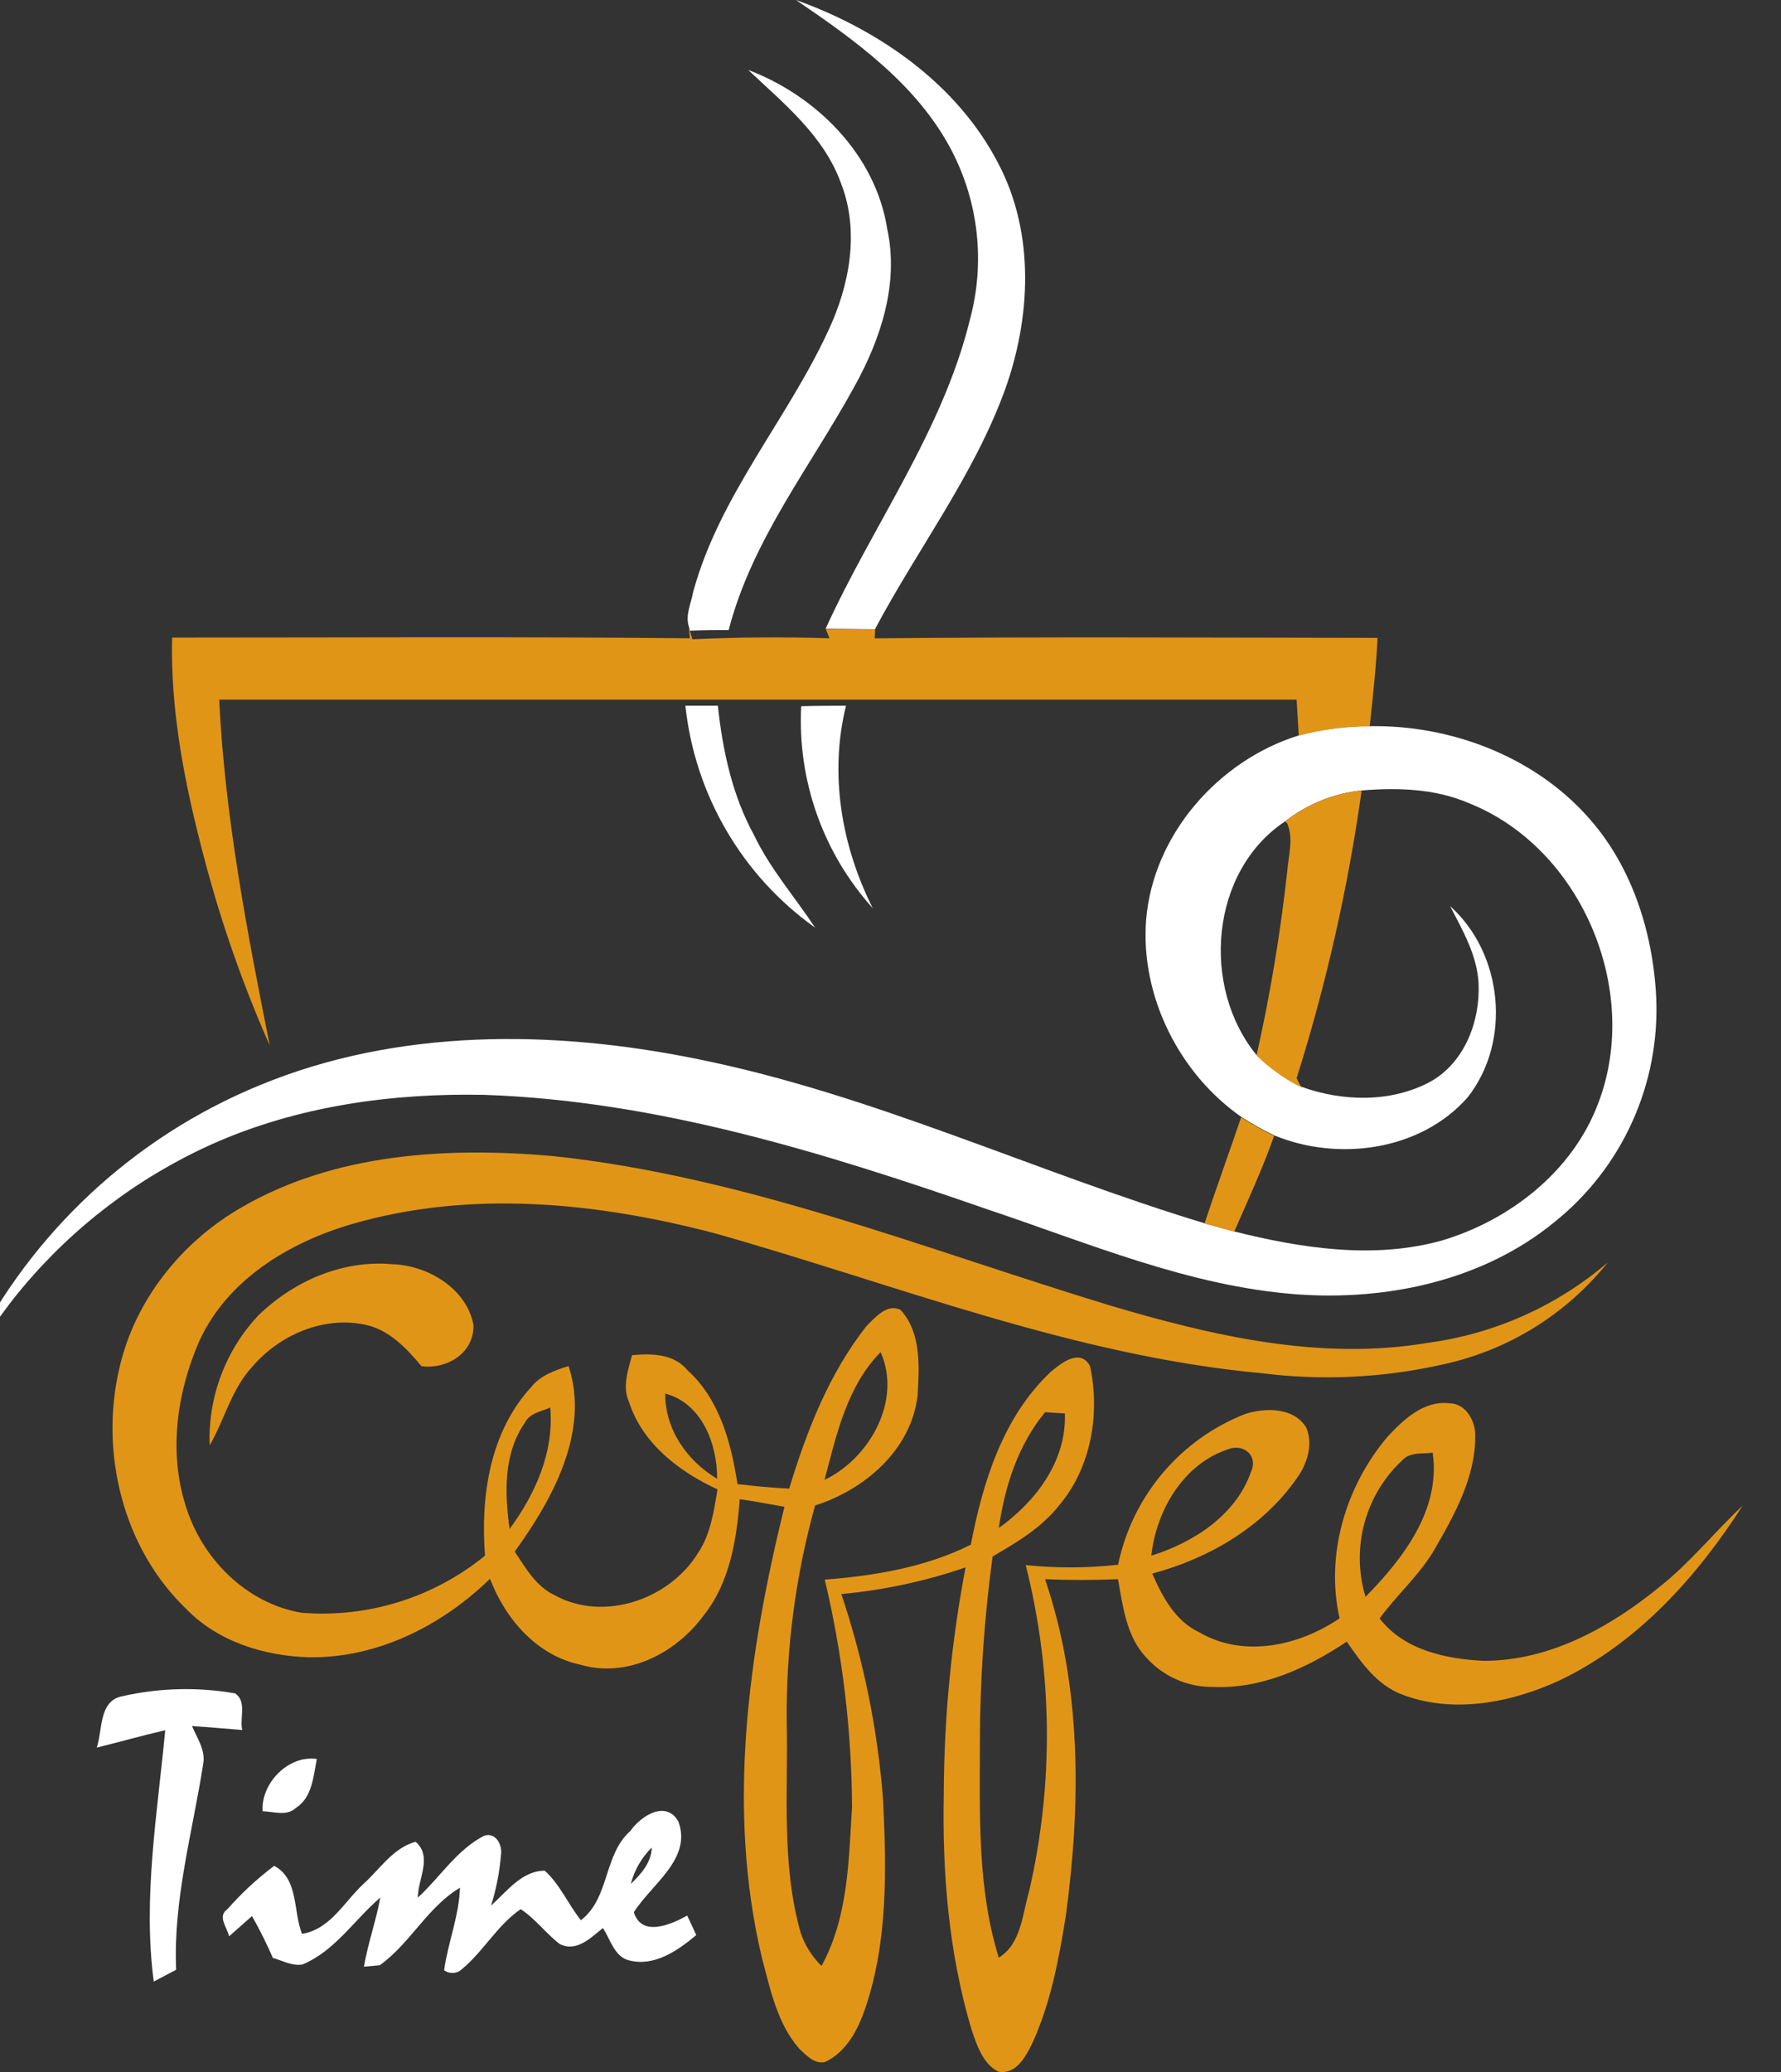 <svg width="86" height="100" viewBox="0 0 86 100" fill="none" xmlns="http://www.w3.org/2000/svg">
<rect x="0" y="0" width="86" height="100" fill="#333333" stroke="none"/>
<g clip-path="url(#clip0_243_496)">
<path d="M38.436 -1.90735e-05C42.439 1.432 46.248 4.064 48.229 7.936C49.982 11.305 49.774 15.376 48.511 18.86C46.996 22.988 44.296 26.513 42.248 30.371L39.866 30.348C42.13 25.36 45.509 20.828 46.832 15.437C47.575 12.701 47.262 9.785 45.955 7.272C44.303 4.098 41.314 1.958 38.436 -1.90735e-05Z" fill="white"/>
<path d="M36.128 3.376C39.426 4.623 42.291 7.477 42.845 11.069C43.413 13.694 42.53 16.357 41.267 18.638C39.151 22.506 36.313 26.051 35.185 30.408C34.56 30.408 33.939 30.408 33.321 30.439L33.267 30.253C33.079 29.697 33.371 29.125 33.472 28.569C34.728 23.942 37.996 20.276 39.984 15.986C41.022 13.786 41.522 11.164 40.605 8.832C39.779 6.551 37.845 4.991 36.128 3.376Z" fill="white"/>
<path d="M33.095 34.061C33.616 34.061 34.14 34.061 34.664 34.061C34.895 36.224 35.359 38.388 36.413 40.309C37.186 41.929 38.378 43.284 39.359 44.77C37.618 43.532 36.16 41.937 35.08 40.091C34 38.245 33.324 36.19 33.095 34.061Z" fill="white"/>
<path d="M38.688 34.085C39.407 34.065 40.129 34.061 40.851 34.061C40.035 37.367 40.636 40.838 42.144 43.833C40.956 42.517 40.039 40.978 39.446 39.305C38.853 37.632 38.596 35.858 38.688 34.085Z" fill="white"/>
<path d="M62.714 35.493C63.831 35.195 64.983 35.046 66.139 35.048C70.005 34.981 73.988 36.467 76.614 39.362C78.774 41.721 79.815 44.949 79.973 48.123C80.067 50.189 79.673 52.248 78.823 54.131C77.973 56.015 76.692 57.671 75.083 58.963C71.634 61.804 66.982 62.788 62.606 62.468C57.401 62.077 52.551 59.991 47.651 58.357C39.809 55.634 31.745 53.127 23.386 52.841C18.916 52.75 14.358 53.383 10.248 55.216C6.695 56.81 3.551 59.195 1.052 62.188C0.196 63.199 -0.519 64.348 -1.409 65.342C1.521 59.477 6.468 54.875 12.518 52.386C19.205 49.616 26.728 49.69 33.723 51.122C42.153 52.824 49.972 56.561 58.17 59.041C58.647 59.176 59.123 59.31 59.604 59.435C62.851 60.247 66.321 60.783 69.605 59.877C72.913 58.896 75.956 56.527 77.185 53.218C79.257 47.766 76.342 40.898 70.902 38.752C69.279 38.058 67.483 38.011 65.753 38.149C64.407 38.287 63.126 38.803 62.059 39.638C58.425 42.047 57.982 47.655 60.689 50.937C61.284 51.512 61.956 52.001 62.687 52.389L62.838 52.45C64.833 53.171 67.184 53.228 69.085 52.197C70.734 51.267 71.486 49.259 71.395 47.439C71.318 46.091 70.63 44.908 70.022 43.732C72.581 46.024 73.001 50.276 70.858 52.975C68.584 55.543 64.625 56.066 61.542 54.802C60.993 54.536 60.46 54.238 59.946 53.909C56.947 51.823 55.066 48.083 55.342 44.413C55.671 40.298 58.821 36.706 62.714 35.493Z" fill="white"/>
<path d="M5.912 81.864C7.701 81.459 9.553 81.413 11.36 81.729C11.931 82.127 11.565 82.922 11.696 83.495C10.886 83.434 10.08 83.357 9.271 83.303C9.519 83.896 9.942 84.472 9.808 85.156C9.294 88.442 8.357 91.707 8.505 95.067L7.424 95.636C6.89 91.593 7.602 87.522 7.978 83.505C6.869 83.761 5.778 84.075 4.673 84.344C4.958 83.505 4.76 82.076 5.912 81.864Z" fill="white"/>
<path d="M12.68 87.417C12.592 86.07 13.925 84.691 15.299 84.894C15.134 85.726 15.077 86.754 14.291 87.252C13.845 87.677 13.21 87.424 12.68 87.417Z" fill="white"/>
<path d="M30.442 88.364C30.939 87.647 32.158 86.858 32.756 87.909C33.428 89.719 31.45 90.942 30.607 92.29C30.983 93.51 32.407 92.883 33.183 92.452C33.294 92.688 33.519 93.159 33.62 93.395C32.726 94.14 31.604 94.928 30.378 94.615C29.66 94.436 29.482 93.604 29.112 93.055C28.525 93.52 27.853 94.228 27.03 93.827C26.358 93.311 25.851 92.603 25.143 92.142C24.018 92.91 23.356 94.164 22.322 95.023C22.207 95.137 22.056 95.207 21.895 95.219C21.734 95.23 21.574 95.184 21.445 95.087C21.637 93.739 22.164 92.472 22.211 91.107C20.636 92.047 19.803 93.803 18.338 94.848L17.573 94.918C17.767 93.79 18.157 92.708 18.365 91.582C17.109 92.651 16.179 94.16 14.607 94.811C14.103 94.902 13.643 94.622 13.177 94.497C12.874 93.801 12.538 93.127 12.169 92.475L11.061 93.453C10.977 93.028 10.476 92.489 10.98 92.145C11.66 91.371 12.417 90.67 13.24 90.052C14.429 90.679 14.147 92.243 14.584 93.335C15.957 93.112 16.622 91.778 17.563 90.912C18.355 90.197 18.98 89.186 20.068 88.89C20.901 89.598 20.172 90.71 20.175 91.586C21.25 90.602 22.053 89.278 23.38 88.597C23.947 88.412 24.273 89.055 24.189 89.544C24.121 90.368 23.961 91.181 23.712 91.97C24.468 91.296 25.196 90.285 26.305 90.285C27.047 90.959 27.433 91.903 28.051 92.677C29.452 91.593 29.133 89.523 30.442 88.364ZM30.442 90.942C30.943 90.457 31.45 89.908 31.473 89.166C30.979 89.654 30.627 90.268 30.456 90.942H30.442Z" fill="white"/>
<path d="M33.257 30.264L33.31 30.449L33.435 30.853C35.638 30.752 37.843 30.736 40.051 30.806L39.876 30.358L42.257 30.381L42.237 30.809C50.331 30.729 58.425 30.776 66.519 30.786C66.448 32.215 66.291 33.637 66.139 35.059C64.983 35.056 63.831 35.206 62.714 35.503C62.68 34.924 62.643 34.344 62.61 33.768C45.267 33.768 27.925 33.768 10.584 33.768C10.856 39.395 11.927 44.942 13.025 50.458C11.734 47.542 10.678 44.527 9.868 41.441C8.945 37.963 8.223 34.385 8.31 30.772C16.642 30.772 24.978 30.722 33.31 30.806L33.257 30.264Z" fill="#E19517"/>
<path d="M62.056 39.645C63.123 38.81 64.404 38.294 65.75 38.155C65.089 42.863 64.039 47.506 62.61 52.039L62.825 52.456L62.674 52.396C61.943 52.008 61.271 51.519 60.675 50.944C61.334 48.011 61.828 45.045 62.157 42.057C62.214 41.296 62.472 40.474 62.157 39.742L62.056 39.645Z" fill="#E19517"/>
<path d="M59.93 53.926C60.443 54.255 60.976 54.553 61.525 54.819C60.967 56.392 60.269 57.912 59.597 59.442C59.117 59.317 58.64 59.182 58.163 59.048C58.734 57.329 59.352 55.631 59.93 53.926Z" fill="#E19517"/>
<path d="M11.679 58.263C16.186 55.654 21.6 55.351 26.674 55.793C35.964 56.77 44.693 60.301 53.569 62.997C58.54 64.476 63.792 65.693 68.988 64.803C72.181 64.371 75.183 63.026 77.636 60.928C75.635 63.426 72.841 65.16 69.72 65.841C66.84 66.497 63.868 66.644 60.938 66.276C51.84 65.44 43.292 62.003 34.567 59.536C28.858 58.03 22.681 57.403 16.935 59.095C13.936 59.978 10.977 61.77 9.627 64.716C8.549 67.175 8.136 70.04 8.955 72.638C9.721 75.199 11.894 77.396 14.571 77.837C17.764 78.094 20.933 77.107 23.42 75.081C23.198 72.227 23.648 69.12 25.654 66.94C26.1 66.374 26.795 66.141 27.454 65.929C28.495 69.093 26.674 72.372 24.854 74.885C25.381 75.674 25.885 76.57 26.782 76.988C29.133 78.289 32.307 77.21 33.697 74.966C34.315 74.056 34.466 72.945 34.648 71.883C32.817 71.037 31.027 69.689 30.375 67.668C30.04 66.926 30.325 66.138 30.52 65.403C31.48 65.322 32.535 65.326 33.207 66.141C34.748 67.539 35.306 69.639 35.611 71.627C36.438 71.728 37.269 71.801 38.107 71.846C38.95 69.076 40.028 66.299 41.835 64.008C42.248 63.59 42.842 62.893 43.484 63.219C44.491 64.305 44.39 65.956 44.31 67.337C44.004 69.976 41.764 71.89 39.359 72.658C38.407 76.078 37.946 79.617 37.989 83.168C38.056 86.538 37.727 89.992 38.661 93.277C38.865 93.885 39.211 94.434 39.668 94.881C40.958 92.543 40.981 89.796 41.143 87.202C41.122 83.508 40.68 79.829 39.826 76.237C42.251 76.051 44.696 75.64 46.879 74.552C47.46 71.519 48.434 68.379 50.734 66.215C51.238 65.784 52.148 65.066 52.629 65.915C53.136 68.213 52.689 70.835 51.141 72.655C50.291 73.733 49.099 74.444 47.93 75.118C47.522 78.121 47.317 81.148 47.316 84.179C47.316 87.623 47.191 91.154 48.229 94.484C49.31 93.81 49.361 92.418 49.687 91.303C50.891 86.11 50.836 80.703 49.529 75.536C51.012 75.689 52.507 75.683 53.989 75.519C54.329 73.883 55.072 72.359 56.15 71.086C57.229 69.813 58.608 68.831 60.162 68.23C61.139 67.934 62.479 67.924 63.08 68.904C63.416 69.73 63.117 70.666 62.613 71.354C60.968 73.713 58.365 75.212 55.638 75.947C56.132 77.069 56.746 78.235 57.912 78.781C60.058 80.031 62.718 79.435 64.686 78.107C63.987 75.03 64.988 71.721 66.996 69.346C67.769 68.513 68.749 67.587 69.978 67.725C70.788 67.725 71.268 68.608 71.235 69.339C71.235 71.297 70.254 73.069 69.307 74.714C68.591 75.981 67.473 76.938 66.62 78.11C67.792 79.644 69.841 80.075 71.658 80.156C74.855 80.156 77.787 78.518 80.202 76.533C81.646 75.381 82.798 73.928 84.145 72.671C81.931 76.119 79.063 79.306 75.319 81.096C72.968 82.181 70.156 82.734 67.668 81.77C66.482 81.311 65.727 80.233 65.031 79.229C63.124 80.506 60.911 81.524 58.57 81.416C57.958 81.423 57.352 81.298 56.793 81.049C56.234 80.8 55.734 80.433 55.329 79.974C54.385 78.963 54.221 77.52 53.986 76.216C52.81 76.266 51.636 76.266 50.462 76.216C52.236 81.416 52.196 87.043 51.47 92.432C51.134 94.544 50.734 96.681 49.838 98.635C49.519 99.275 49.059 100.142 48.199 99.983C47.443 99.585 47.175 98.709 46.916 97.961C45.808 94.255 45.495 90.383 45.573 86.541C45.588 82.885 45.94 79.238 46.624 75.647C44.682 76.313 42.669 76.745 40.626 76.934C41.703 80.144 42.38 83.475 42.641 86.851C42.802 90.221 42.879 93.678 41.788 96.907C41.432 97.948 40.871 99.056 39.816 99.525C39.309 99.616 38.929 99.188 38.604 98.888C37.529 97.668 37.197 96.014 36.79 94.487C35.077 87.283 36.135 79.799 37.878 72.722C37.16 72.597 36.441 72.456 35.719 72.355C35.568 74.329 35.239 76.398 33.959 77.989C32.632 79.792 30.285 81.001 28.045 80.348C25.932 79.91 24.404 78.147 23.662 76.196C21.334 78.464 18.198 80.044 14.903 79.984C12.754 79.92 10.517 79.232 8.992 77.649C5.939 74.734 4.804 70.1 5.765 66.033C6.507 62.741 8.787 59.917 11.679 58.263ZM39.813 71.425C41.989 70.387 43.564 67.59 42.523 65.258C40.898 66.899 40.387 69.261 39.813 71.425ZM32.119 67.256C32.119 68.999 33.17 70.498 34.627 71.371C34.637 69.689 33.895 67.725 32.119 67.256ZM25.338 68.678C24.3 70.164 24.371 72.078 24.606 73.797C25.842 72.112 26.762 70.09 26.57 67.934C26.117 68.129 25.57 68.2 25.338 68.678ZM50.466 68.156C49.156 69.74 48.521 71.735 48.229 73.746C50.016 72.469 51.504 70.518 51.42 68.217L50.466 68.156ZM55.594 75.081C57.609 74.457 59.661 73.143 60.397 71.064C60.783 70.255 60.038 69.632 59.265 69.959C57.132 70.673 55.829 72.911 55.594 75.081ZM67.742 70.451C66.849 71.271 66.206 72.327 65.887 73.499C65.568 74.67 65.586 75.907 65.938 77.069C67.745 75.229 69.582 72.867 69.179 70.111C68.696 70.178 68.125 70.07 67.742 70.444V70.451Z" fill="#E19517"/>
<path d="M12.475 63.486C14.181 61.824 16.562 60.79 18.967 61.016C20.646 61.069 22.547 62.188 22.863 63.957C22.893 65.305 21.583 66.097 20.35 65.935C19.622 65.059 18.775 64.166 17.613 63.93C15.598 63.513 13.502 64.429 12.189 65.952C11.182 67.034 10.846 68.507 10.124 69.757C10.081 68.607 10.267 67.461 10.671 66.384C11.075 65.307 11.688 64.322 12.475 63.486Z" fill="#E19517"/>
</g>
<defs>
<clipPath id="clip0_243_496">
<rect width="85.567" height="100" fill="white"/>
</clipPath>
</defs>
</svg>
